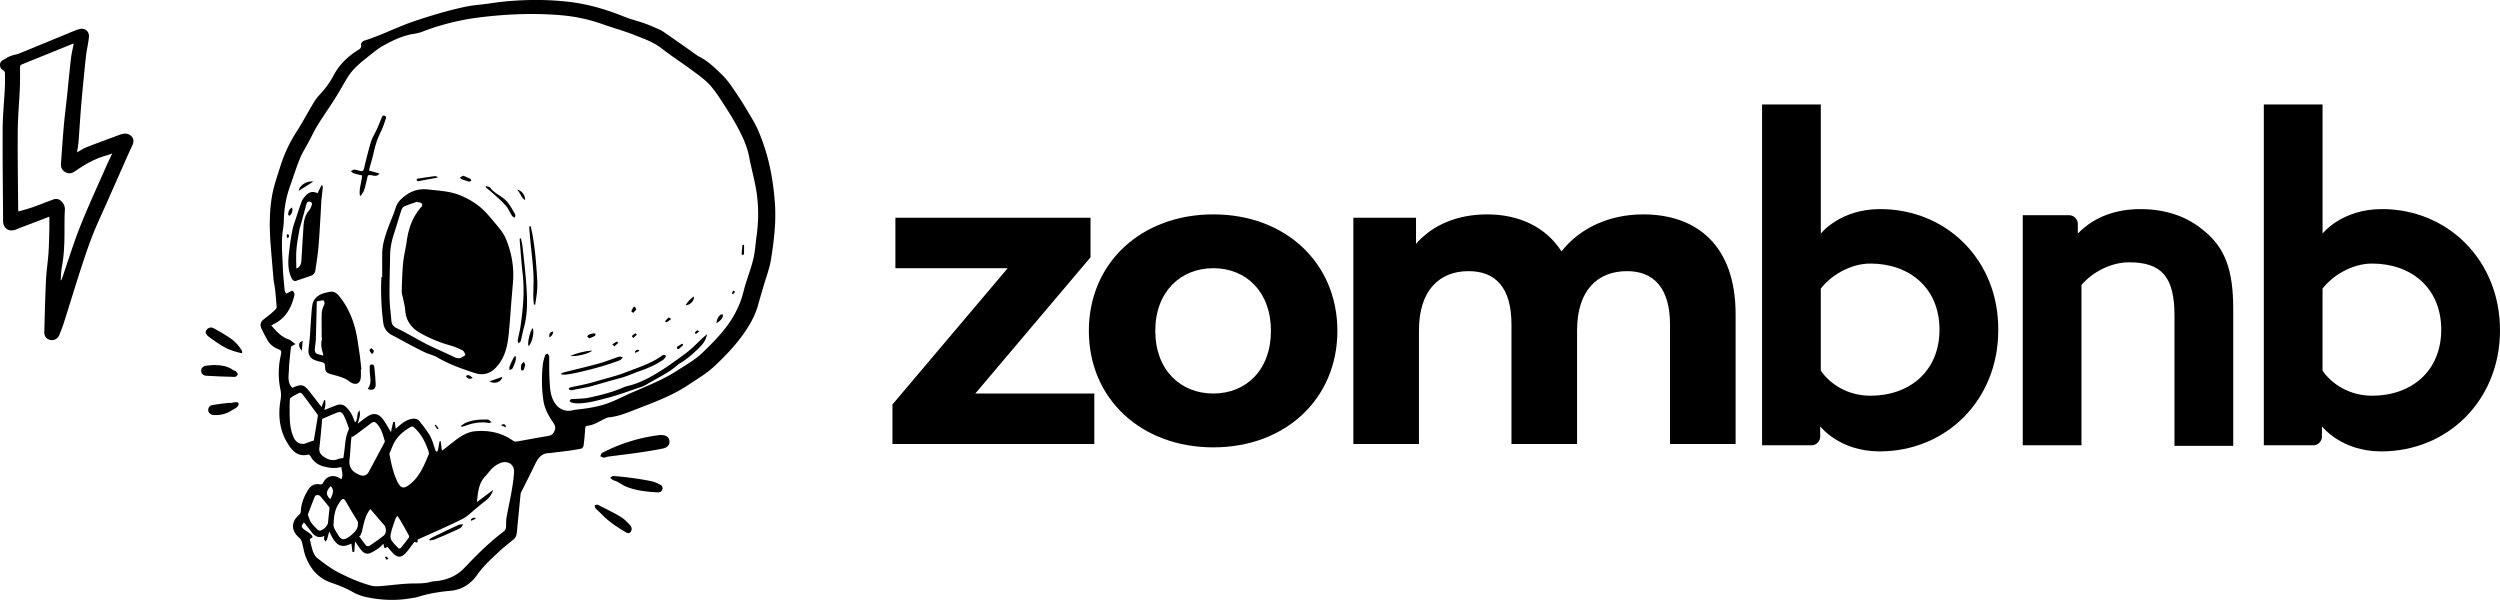 <svg id="Layer_1" data-name="Layer 1" xmlns="http://www.w3.org/2000/svg" viewBox="0 0 5351.63 1284.05"><path d="M763.35,1051.93c4.31-8.9.38-17-.17-25.82-13.12,3.51-25.21,2.19-37.51-1.08-12.92-3.45-22.46-10.28-28.64-22.13-.87-1.66-3.86-3.74-5.26-3.37-17.81,4.74-29.89-3.89-39.27-17.23-21.35-30.39-25.79-64.22-19.5-100.18a54.39,54.39,0,0,0,0-20,172.72,172.72,0,0,1-.4-71.27c.29-1.4.65-2.79.9-4.2,1.62-9.4,1.69-9.85-7-13.44a44.13,44.13,0,0,1-22.1-19.54c-4.43-7.82-8.48-15.88-12.35-24-3.37-7.06-2.37-13.64,3.83-18.82,5.33-4.45,11-8.52,16.31-13a131,131,0,0,0,10.77-9.9,7.12,7.12,0,0,0,1.59-4.89c-.81-11.15-1.75-22.3-2.89-33.43-.59-5.84-1.63-11.64-2.51-17.46-.34-2.22-1-4.4-1.16-6.63-2.13-25-4.32-50-6.25-75.08-2.7-35-3.07-70.06,2.94-104.59,3.72-21.41,11.19-42.24,17.74-63.09a302.73,302.73,0,0,1,34-73.21c13.55-21.14,25.39-43.36,38.31-64.92a89.41,89.41,0,0,1,11.95-15.53,187.3,187.3,0,0,0,30-41.69c11.88-22.32,29.53-39.53,50.83-53.07,4.49-2.86,9.54-5,7.6-12.6-.54-2.13,3.65-7.29,6.56-8.19,37-11.49,71.31-29.64,108.1-42,35.81-12,71.73-22.81,108.56-30.65,15-3.17,30.37-4.21,45.57-6.23,12.18-1.62,24.31-3.63,36.53-4.83,47.41-4.67,94.88-4.93,142.18.81,40.24,4.88,78.8,16.44,116.39,31.62,14.18,5.72,29.22,9.28,43.66,14.39,10,3.54,19.74,8,29.51,12.16a59.85,59.85,0,0,1,10.26,5.5c19,13.14,37.89,26.45,56.85,39.67,7,4.91,13.73,10.55,21.31,14.44,18.56,9.54,33.1,24.28,47.68,38.29,12.92,12.41,22.71,28.27,32.9,43.27s19.43,30.78,28.74,46.42a253.78,253.78,0,0,1,14.45,26.95c22.31,50.51,33.1,103.88,36.86,158.6,2.81,40.8-2.13,81.39-8.74,121.57-3,18-9.8,35.37-14.91,53-4.27,14.74-8.73,29.42-12.84,44.19-4.77,17.11-12.66,32.57-22.14,47.59-19.18,30.43-43.77,56.33-69.5,80.75-17,16.14-37.86,28.41-57.58,41.54-37.47,24.94-79.84,39.47-121.36,55.75-15.86,6.22-31.79,11.95-48.95,13.51-2.92.27-5.79,1.87-8.53,3.16-12.13,5.72-23.4,13.53-37.26,14.9-3.28.33-4,2-4.26,5.27-.83,12.6-2,25.2-3.6,37.72-.29,2.23-3.12,5.42-5.26,5.88-9.69,2.07-19.54,3.48-29.37,4.81-11.74,1.6-23.53,2.89-35.29,4.32a15.81,15.81,0,0,1-2.41.42c-18.81-.51-26.17,12.67-33,27-8.84,18.44-18.18,36.64-27.28,54.95-.8,1.61-1.9,3.26-2.07,5q-4.21,41.48-8.13,83c-.56,6-2.46,11.07-7.22,15-10.25,8.44-20.92,16.46-30.55,25.57-16.59,15.69-33.61,30.86-47,49.87-13.75,19.53-32.61,32.23-57.63,34.4-23.67,2.06-47.08,5.92-69.85,13.15-5.21,1.66-10.84,2-16.28,3-31.27,5.42-62.45,3.8-93.31-2.6a100.9,100.9,0,0,1-29.21-10.88c-14.87-8.51-30.57-14.61-46.61-20.15-27.64-9.55-44.49-29.81-54.55-56.14-3.76-9.85-5-20.62-8-30.82a19.11,19.11,0,0,0-5.43-9c-18.16-15.38-18.05-34.75.34-50.06,1.7-1.41,2.78-4.43,2.88-6.76.74-16.89,6.94-31.79,15.69-45.92,5.8-9.37,13.82-13.65,24.82-11.74,3.32.58,5.5.24,7.32-3.4,7.49-15,22.35-18.48,36.57-9A25.93,25.93,0,0,0,763.35,1051.93ZM879.44,944.24c3.42-2.94,6.41-5.59,9.48-8.14,8-6.63,16.5-12.08,27.15-13.33,6.81-.79,11.91,1.6,15.81,7.19,2.56,3.68,5.71,6.94,8.26,10.62,5,7.19,10.63,14.13,14.39,21.95,4.21,8.76,6.6,18.41,9.92,27.62.48,1.31,1.74,2.35,2.63,3.51,1-1.17,2.46-2.21,2.78-3.53,1-4.17,1.49-8.44,2.25-12.67.38-2.19.89-4.36,1.34-6.54l2.3.09,2.59,20.2c2-1.49,3.78-2.72,5.48-4,12-9.15,23.42-19.23,36.19-27.13,8.48-5.24,18.68-9.51,28.47-10.47,29.74-2.88,57.87,2.89,82.8,20.62a10.65,10.65,0,0,0,7.25,1.33c22.36-3.86,44.64-8.2,67-11.87,5.58-.91,9.45-2.85,12.26-7.76,3.86-6.76,4.63-12.46-.4-19.67-10.33-14.8-19.29-30.74-21.86-48.92a306.33,306.33,0,0,1-1.16-76.54c.75-6.83,2.95-13.55,5.06-20.14.5-1.56,3.34-2.37,5.1-3.52a42.54,42.54,0,0,1,3.3,5.2c.47,1,.14,2.42.16,3.65.2,15.95-.21,31.94.77,47.84,1.07,17.25,1.36,34.8,11.76,50.08,8.56,12.57,23,18.55,37.72,14.77a39.85,39.85,0,0,1,5.38-1.12c23.63-2.54,47.21-5.69,69.64-13.81,13.62-4.94,26.68-11.46,39.88-17.54,37-17,75.59-30.65,109.87-53.12,17.78-11.64,36.9-22.14,52.06-36.66,24.15-23.11,48-47.07,65.58-76a223.51,223.51,0,0,0,17-35.09c4.35-11.2,6.64-23.18,10.16-34.72,5.78-19,12.87-37.6,17.39-56.84,3.77-16,4.53-32.78,6.82-49.18a322.33,322.33,0,0,0,0-91.75c-3.78-25.63-11.13-50.71-15.89-76.22-4.24-22.69-13.79-43.17-24.48-63.14-9.06-16.93-19.22-33.32-29.7-49.42-9.45-14.5-18.8-29.39-30.42-42.06-10.64-11.59-23.9-20.93-36.66-30.37-22.18-16.4-45.43-31.4-67.18-48.33-16.76-13-36.36-19.59-55.38-27.22-22.92-9.19-46.89-15.72-70.21-23.95a355.29,355.29,0,0,0-87.41-19C1175.43,54,1116,56.42,1057,63.9A516.74,516.74,0,0,0,936.44,94.22a73.34,73.34,0,0,1-16,4.29c-24.63,3.39-46.55,14-67.89,25.75-9.77,5.37-18.55,12.67-27.37,19.62-18.32,14.43-36.94,28.69-49.32,49.05-9,14.84-17.31,30.14-26.58,44.83-11.77,18.66-24.62,36.65-36.21,55.42-7.61,12.32-13.8,25.51-20.64,38.31-6.06,11.35-13.16,22.27-18,34.13-7.74,19.12-13.93,38.86-20.83,58.32a227.61,227.61,0,0,0-13.56,70.8,155.89,155.89,0,0,1-1.67,21.4c-4.61,27.52-1.51,55.07-.57,82.58.57,16.52,2.44,33,4,49.46.24,2.43,2.1,4.7,3.21,7,2.27-1.22,4.51-2.51,6.83-3.63s4.94-3.18,6.66-2.58c1.88.66,3.19,3.76,4.11,6,.54,1.36,0,3.26-.34,4.83-6.41,26.07-18.62,48-43.89,60.36-1.7.84-3.3,1.87-5.31,3,11,12.2,20.83,24.16,36.46,29.53,5.25,1.8,9.58,6.28,15.4,10.27-3.44,1.83-5.48,2.67-7.23,3.93-1.13.81-2.51,2.15-2.63,3.37-1.61,16.07-3.72,32.15-4.23,48.27-.4,12.92-3.9,26.83,7.28,38.08.43-.16,1.37-.47,2.26-.87,17.11-7.53,22.56-6.3,34.18,8.32,8.82,11.08,17.37,22.37,26.1,33.65,1.75-4.55,3.73-9.75,5.72-14.94l2.12.46c.16,3.32.66,6.67.38,10-.29,3.53-1.32,7-2.09,10.88,8.81-3.5,17.27-7,25.86-10.22,8-3,14.92-1.74,21.33,4.58,7.83,7.72,12.82,16.86,16.31,27.05.59,1.73,1.39,3.39,2.05,5,7.42-6.64,2.17-17.29,9.44-25.36,3.19,10.57-1.45,18.52-3.51,28.17,7.39-5.58,13.21-10.37,19.43-14.58,13.6-9.2,24.43-8,34.25,4.92,6.53,8.6,11.49,18.39,17.34,27.95.62-3.09,1.33-6.93,2.18-10.74s1.83-7.67,2.75-11.5l3.14.27C878.08,934.28,878.71,938.85,879.44,944.24ZM790.66,1208l-3.74-.07-2.4-18c-27.9,14.7-37.4-5.21-47.12-25.62-2.14,5.82-3.26,11.33-4.87,16.69-.53,1.79-2.31,3.21-3.52,4.79-1-1.81-2.42-3.52-2.86-5.46-.4-1.77.26-3.79.55-6.67-12.91,5.67-21.22.34-28.18-9.2-4.65-6.39-9.75-12.46-15.61-19.89-1.8,3.13-4.7,6-4.58,8.62.11,2.45,3.16,5.16,5.51,7,4.59,3.64,10.23,6.14,14.24,10.27,4.94,5.07,4.18,6.57-2.61,9.62,2.09,8.62,3.54,17.57,6.56,26,2,5.55,5.13,11.73,9.64,15.17,14,10.63,28,21.56,43.47,29.64,22.77,11.92,46.49,22.29,71.42,29.12,6.29,1.72,13.34,1.57,20,1.07,20.59-1.57,41.09-4.47,61.69-5.4,15.91-.71,31.9.76,47.48-4,2.88-.88,6.07-.82,9.12-1.13,23.83-2.4,45.13-11,61.65-28.46,26.21-27.68,53.11-54.5,83.59-77.53a13.59,13.59,0,0,0,5.64-11.6c0-6.53,0-13.17,1.09-19.56,3.3-18.53,7.52-36.89,10.7-55.43,2.38-13.87,4.73-27.88,5.24-41.9.54-15-12.76-23.8-27.06-19.25a54.28,54.28,0,0,0-10.46,5c-10.21,5.88-16.29,15.83-24.09,24.15-14.36,15.31-15.67,34.25-17.8,55.14l34.8-26c-3.4,11.44-10.55,19.31-19.57,25.79-5.27,3.79-10.08,8.23-15.17,12.29-10.35,8.23-19.73,18.42-31.31,24.22-31.43,15.72-63.79,29.56-95.62,44.08l-.64,6.42-6.56-1.43c-6.5,8.44-12.16,17.23-19.25,24.65-9.22,9.65-17.69,8.91-26.78-.95-4-4.32-7.73-8.85-11.55-13.24-6.6,4.23-6.82,4-8.44-6.67-3.49,3.31-6.6,6.79-10.24,9.56a122.71,122.71,0,0,1-12.45,7.81c-11,6.47-18.1,5.19-26-5-4-5.1-7.46-10.57-12.11-17.21Zm75.24-210.4c3.92,20.68,7.84,40,16.34,58.21,7.83,16.76,14.22,18.18,28.65,6.45,20.43-16.61,29.49-40.13,39.32-63.2.88-2.06,0-5.23-.82-7.59-6.14-17-13.55-33.17-26.76-46.25-6.38-6.32-6.81-7.53-14.55-2.82-14.91,9.08-27.4,20.64-34.52,37.05C870.81,985.76,868.2,992.13,865.9,997.59Zm-78.95-36-1.85-.94c-.43,3.21-1,6.4-1.28,9.62-1.12,13.64-1.78,27.33-3.3,40.92-2,17.47,8.35,27.21,23.59,32.53,6.89,2.4,13.7,0,17.17-6.4,11.5-21.17,22.8-42.46,34.11-63.73a5.11,5.11,0,0,0,.6-3.42c-4-13.07-7.08-26.47-17-36.92-3.7-3.9-7.16-4.57-11.22-1.57-10.69,7.88-21.23,16-31.88,23.91C793,957.69,789.93,959.55,787,961.55ZM722.14,923c-1.95,20.38-3.6,41.12-6.09,61.76-1,8.18,1.7,13.63,8,18.3,9.76,7.26,19.91,11,32,6,3.23-1.34,7-1.4,11.39-2.22.89-6.67,2-13.89,2.77-21.14,1.45-13.21,2.45-26.48,8.38-38.74a6.72,6.72,0,0,0,.36-4.7c-3.13-8.4-5.87-17-10-25-5.16-9.94-7.93-10.52-18.18-6.34C741.2,914.87,731.72,919,722.14,923Zm-18.08,46.42c-.12.26.14-.09.21-.47,2.85-17.29,5.72-34.58,8.48-51.88a5,5,0,0,0-.76-3.34c-10.71-14.68-21.43-29.35-32.41-43.82-1.21-1.59-4.7-3.26-6.05-2.62-6.73,3.22-13.67,6.52-19.31,11.24-2.2,1.85-1.28,7.5-1.66,11.43-.19,2-.17,4.08-.17,6.13,0,23.08-1,46.2,9.25,68,5,10.59,16.55,15.53,27.11,10.7C693.5,972.63,698.63,971.32,704.06,969.45Zm42.59,176.46c-1.91,9.34,4.22,16.79,8.85,24.57,7.25,12.21,12.61,13.12,24.22,4.93.84-.59,1.73-1.11,2.5-1.77,8.22-7,16.67-13.86,16.47-26.12,0-1.72,0-3.7-.76-5.08-4-7-8.43-13.8-12.58-20.75-4.8-8-9.3-16.25-14.28-24.17-2.35-3.74-5.77-3.82-8.5-.2a87.17,87.17,0,0,0-7.75,11.67C748.9,1120.26,747.09,1132.55,746.65,1145.91Zm56.87,27.36-2.61.68c5,6.86,9.86,13.9,15.29,20.42,1.08,1.29,5.23,1.69,6.74.68,10.46-7,20.9-14.17,30.74-22,6.66-5.32,6-17.33.23-23.6-8.49-9.32-16.51-19.08-24.73-28.64-1.24-1.44-2.53-2.83-4.11-4.6-11.18,14.23-14,30.55-17.54,46.63C806.73,1166.41,804.88,1169.79,803.52,1173.27Zm-112.3-45.06c2.74,6.67,4.09,12.18,7.07,16.6,3.61,5.37,8.5,9.9,13.05,14.59a9.12,9.12,0,0,0,5.08,2.88c6.75.56,17.8-10.59,18.25-17.32.62-9.33,1.89-18.62,2.77-27.93.16-1.72.49-4-.4-5.15-6.16-7.86-12.48-15.61-19-23.14-3.16-3.62-10-3.43-11.63.57C700.88,1102.43,696,1115.8,691.22,1128.21Zm191.55,2.29c-1.81,3.18-3.28,5.12-4.09,7.3-2.26,6.14-4.44,12.32-6.32,18.58-6.74,22.48-6.38,23.75,10.22,40.81a3.58,3.58,0,0,1,.43.44c2.62,3.49,5.48,4.15,8.42.46,5.57-7,11.16-14,16.44-21.25.71-1,.12-3.46-.62-4.83q-7.9-14.57-16.19-28.9C888.74,1139.1,886,1135.35,882.77,1130.5Zm-143.53-35.68c7.38-11.63,7.73-22.17.93-27.55C730,1077.75,729.67,1085.85,739.24,1094.82Z" transform="translate(-32.37 -26.42)"/><path d="M197.32,352.55c7.34-4.06,13.25-8.21,19.79-10.78C238,333.54,259.2,325.89,280.27,318c3.64-1.36,7.26-2.78,11-4,8.1-2.61,15.93-2.36,22.3,3.95,5.94,5.88,5.29,12.82,2,19.88-3.71,8-7.41,15.94-11,24Q282.32,412,260.17,462.26c-9.92,22.46-20.56,44.63-29.48,67.47C221.24,553.9,213,578.57,205,603.27,192.79,641,181.3,679,169.3,716.78c-2.78,8.76-6.3,17.29-9.57,25.9s-10.92,13.07-19.32,11.52-13.46-7.75-13.2-17.3c1-37.21,1.9-74.44,3.64-111.62.88-18.76,3.93-37.4,5.24-56.15,1.18-16.71,1.44-33.48,1.88-50.23.25-9.17.05-18.36.05-28.74-4.72,1.83-8.94,3.5-13.19,5.13-9.89,3.79-19.8,7.54-29.69,11.34-9.35,3.59-18.79,7-28,10.88-15,6.41-28-1.85-28.14-18.14-.38-66.08-1.3-132.15-.9-198.22.18-28.79,3.2-57.56,4.63-86.34.54-10.82.43-21.69.2-32.53,0-1.78-1.83-4.29-3.49-5.14-5-2.6-7.07-6.75-7.07-12s3-8.59,7.72-10.8c3.09-1.44,5.79-3.66,8.82-5.23a57.08,57.08,0,0,1,8.91-3.77c5.37-1.7,11.06-2.55,16.25-4.66,32.6-13.26,65.09-26.8,97.65-40.17,9.83-4,19.58-8.4,29.69-11.6,12-3.8,22.57,4.33,21.34,16.72-1.39,14-4.9,27.78-6.42,41.78q-5.46,50.31-9.83,100.75c-2.39,27.47-3.94,55-6.08,82.53C199.89,337.59,198.51,344.39,197.32,352.55Zm75.35,2.24c-4.36,1.59-7.67,3.1-11.14,4-24.7,6.55-46.53,19-67.25,33.38-6.83,4.75-13.25,7.14-21,3.3-7.95-3.92-11-10.55-10.37-19.14,2-27.07,3.75-54.17,6.12-81.21,1.81-20.56,4.52-41,6.68-61.57,2.85-27,5.28-54.11,8.43-81.11,1.27-10.85,3.95-21.54,6-32.49a6.59,6.59,0,0,0-1.9.16q-54.31,22-108.65,44c-3.54,1.42-4.36,3.51-4.35,7,0,14.31.27,28.65-.35,42.94-1.32,30.83-4.22,61.64-4.49,92.47-.49,55.63.48,111.26.86,166.9,0,1.73.31,3.47.52,5.78,10.53-3.14,20.6-5.72,30.38-9.16,15-5.28,29.77-11.26,44.73-16.72a14.74,14.74,0,0,1,15.1,2.42c5.85,4.93,9.58,11.13,9.26,19.17-.27,6.94-.68,13.89-.72,20.84-.21,33.73.78,67.48-5.54,100.91-1.89,9.95-1.9,20.26-2.76,30.4,2.2-2.1,2.87-4.42,3.66-6.71,12.6-36.52,23.92-73.54,38.17-109.41,16.89-42.54,36.25-84.09,54.64-126C263,375.05,267.72,365.41,272.67,354.79Z" transform="translate(-32.37 -26.42)"/><path d="M1446,957.66c11.69-.28,18,4,19.3,11.74s-3.33,15-13.14,17c-17.41,3.54-35,6.37-52.58,8.91-21.65,3.14-43.39,5.63-65.08,8.52-3.22.43-6.35,2.21-9.5,2.15-2.58,0-5.13-1.89-7.69-2.94,1.3-2.43,2-6.06,4-7.1a360.5,360.5,0,0,1,119.17-37.72C1443,957.88,1445.41,957.72,1446,957.66Z" transform="translate(-32.37 -26.42)"/><path d="M1431,1079.86c-20.84-1.63-41.52-4.21-60.8-12.92-5.7-2.58-10.85-6.36-16.41-9.29-3-1.58-6.45-2.26-9.43-3.85-2.18-1.15-3.9-3.14-5.83-4.76,2.28-1.3,4.67-3.86,6.84-3.69,13.77,1.09,27.54,2.47,41.22,4.37s27.5,4.1,41,7c6.43,1.4,12.65,4.38,18.53,7.49a8,8,0,0,1,3.9,10.53c-1.74,4.42-5.42,5.83-9.9,5.61C1437.06,1080.23,1434,1080,1431,1079.86Z" transform="translate(-32.37 -26.42)"/><path d="M472.62,738.8c.19-8.36,9.08-13.76,16.29-10.08a384.87,384.87,0,0,1,33.7,19.81A85.58,85.58,0,0,1,550,776.83c.86,1.44.52,3.6.73,5.42a34.64,34.64,0,0,1-4.91-.57c-4.68-1.23-9.35-2.51-14-4-17.6-5.62-32.57-15.94-47.3-26.66-2.81-2-5.81-3.92-8.22-6.38C474.49,742.76,473.4,740.07,472.62,738.8Z" transform="translate(-32.37 -26.42)"/><path d="M1384.59,1157.72c.09,7.82-5.65,12.14-11.23,8.89-19.11-11.1-37.56-23.18-52.95-39.36-4.19-4.4-9.09-8.15-13.16-12.64-1.42-1.57-1.35-4.49-2-6.8,2.38-.3,5.29-1.63,7.07-.74,16.55,8.34,33.27,16.46,49.17,25.94,7.67,4.57,13.88,11.73,20.33,18.15C1383.69,1153,1384,1156.3,1384.59,1157.72Z" transform="translate(-32.37 -26.42)"/><path d="M490.69,807.73c15.73.44,29.13,2.3,40.75,10.86,1.75,1.29,4.53,1.36,6,2.82,1.85,1.8,4.37,4.92,3.85,6.65-.67,2.23-4.09,5.22-6.26,5.18q-30.52-.68-61-2.44c-7.05-.42-11.14-5.13-11.07-10.88s4.15-9.86,11.28-10.78C480.31,808.37,486.44,808.08,490.69,807.73Z" transform="translate(-32.37 -26.42)"/><path d="M524.32,889.32c3.79-.63,7.58-1.31,11.39-1.86,3.49-.5,7.42-.06,7.57,4,.09,2.41-2.46,5.44-4.61,7.27-2.88,2.45-6.59,3.9-9.82,6a62.23,62.23,0,0,1-39.68,10c-6.34-.53-11-5.23-11.08-10.41,0-6.08,3.85-9.9,9.09-10.83,12.24-2.17,24.65-3.4,37-5Z" transform="translate(-32.37 -26.42)"/><path d="M850.54,619.58c0-16.55-.09-33.1,0-49.65.15-21.49,7.15-41.37,14.63-61.12,4.93-13,10.5-25.77,14.73-39,3.45-10.75,10.92-17.5,19.26-24,14.64-11.45,31.29-15.93,49.53-13.79,22.47,2.63,45.25,3.32,66.82,11.8,24.27,9.54,45.32,23.34,62.22,43.25,9,10.59,18.21,21,26.63,32a87.2,87.2,0,0,1,11.53,20c11.85,29.19,17.16,59.57,14.66,91.13-.88,11-1.94,22-2.83,33-2.12,26.07-3.8,52.18-6.37,78.2-2.66,27-8.52,52.9-28.72,73.22-12.49,12.58-27.73,15.54-43.56,10.42-27.79-9-55.38-18.74-80.82-33.71-7.81-4.6-17.22-6.43-25.53-10.31-11.66-5.43-23-11.49-34.43-17.48C896,757.06,884,750.17,871.61,743.83c-11.37-5.85-17.47-15.07-19-27.53a562.28,562.28,0,0,1-3.83-96.72Zm75.72-160-.6-1.5c-9.33,3.32-18.82,6.28-27.9,10.19-2.68,1.15-5.09,4.72-6.06,7.69-5.62,17.09-10.58,34.39-16.15,51.5-4.79,14.69-7.84,29.61-8.07,45.1-.44,29.65-1.54,59.31-1.23,88.95.18,17.33,2.55,34.63,4,51.94.63,7.74,4.94,12.56,11.85,15.77,7.41,3.44,14.63,7.31,21.82,11.19,14.92,8,29.54,16.68,44.71,24.22,17.35,8.62,35.27,16.09,52.73,24.51,6.65,3.21,12.86,6.43,20,2,2.6-1.62,7.44-4.21,7.17-5.07-1.12-3.55-3.07-8-6-9.57A131.21,131.21,0,0,0,997,766.15a293.15,293.15,0,0,1-64-26.21c-18.93-10.44-31.66-26-33.16-49.09-.57-8.9-3.13-17.68-4.84-26.5-.89-4.61-2.81-9.23-2.68-13.8.6-20.42,1.06-40.9,3-61.23,1.46-15.42,5.51-30.58,7.63-46,3.82-27.74,12.6-53.19,31.72-74.36,2.94-3.25,1.4-7.87-2.89-9A26.72,26.72,0,0,0,926.26,459.6Z" transform="translate(-32.37 -26.42)"/><path d="M804.82,817.43c0,5.72.49,11.5-.09,17.16-1.31,12.64-9.71,16.83-20.78,10.75a13.58,13.58,0,0,1-2.11-1.27c-12.46-10.3-28.17-12.67-42.91-17.32-7.46-2.35-10.06-4.91-10.51-12.9-.6-10.7-.62-10.63-11.11-13.17a86.27,86.27,0,0,1-11.13-3.44c-8.69-3.39-13.91-10.58-13.5-19.92.4-9,2.06-17.87,2.74-26.83,1.36-18,2.36-35.92,3.67-53.88.43-5.9,1.12-11.8,2-17.65,1.51-9.47,7.51-16.43,15.18-21,6-3.52,13.34-4.88,20.24-6.58,8.9-2.21,15.73,1.25,21.48,8.31,16.48,20.18,27.42,43.3,34.15,68.08,4.74,17.46,6.8,35.68,9.6,53.64,1.85,11.9,2.89,23.92,4.29,35.89Zm-80.7-29.87c.11-1.8.32-2.42.16-2.93-3.31-10.42-5.79-20.88-2.83-31.88.4-1.47-.43-3.23-.44-4.85-.06-17.3-.43-34.61.12-51.89.18-5.31,2.41-10.78,4.65-15.75,2.08-4.63,1.61-8.1-1.46-11.22l-13.54,2.58a16.58,16.58,0,0,0-.29,2.11c-.67,26.54-1.19,53.09-2.07,79.62-.25,7.32-1.92,14.6-2.17,21.92-.1,2.63,1.33,6.67,3.31,7.73C713.86,785.28,719,786.06,724.12,787.56Z" transform="translate(-32.37 -26.42)"/><path d="M712,440.17l8.52-16.93,2.19.57c.24,1.41.8,2.85.66,4.22-1,9.66-2.31,19.29-3.07,29-.88,11.18-1.18,22.4-1.89,33.59-1.41,22.23-2.52,44.49-4.55,66.66-1.49,16.24-4.15,32.38-6.51,48.53a13.12,13.12,0,0,1-9,10.77c-8.84,3.18-17.77,6.09-26.67,9.11a14.67,14.67,0,0,0-2.88.91c-4.92,3-9.6.84-12.09-4.27-10.61-21.76-6.9-44.36-4.23-66.84,1.52-12.78,3.59-25.53,6.16-38.14,1.59-7.75,4.5-15.24,7-22.8,4.14-12.55,8.06-25.2,12.81-37.52,1.7-4.42,5.22-8.29,8.47-11.91C693.81,437.41,702.11,435,712,440.17ZM666.65,601c6.4-1.58,10.37-7.7,10.88-16.29q2.21-37,4.53-74c.77-12.24,3.4-23.79,11.67-33.53a31.86,31.86,0,0,0,5.18-9.67c1.12-3.06,2.92-6.93-1.85-8.87-4.58-1.87-7.49,0-8.75,4.6q-5.14,18.8-10.22,37.63c-1.76,6.49-4,12.9-5.14,19.5-2.4,13.67-5,27.38-6.08,41.19C665.85,574.59,666.65,587.8,666.65,601Z" transform="translate(-32.37 -26.42)"/><path d="M1546,741.93c-2.65,12.59-8.76,20.91-16.38,28.38-13.16,12.94-26.75,25.33-43,34.46a13,13,0,0,0-2.52,1.74c-20,18.68-45.41,29-68.21,43.31-5.79,3.63-12.71,5.59-19.29,7.79-20.75,6.95-41.31,14.68-62.45,20.16-22.64,5.86-45.32,12.75-69.17,12.07a36.41,36.41,0,0,1-10.6-2.38c-1.16-.4-2.74-2.89-2.4-3.66a7.07,7.07,0,0,1,4-3.09c1.45-.52,3.24,0,4.86-.15,10.17-.78,20.54-.58,30.45-2.62,25.82-5.31,51.44-11.59,75.71-22.3a71.52,71.52,0,0,1,11.71-3.62c17-4.2,32.56-11.35,48-19.89,26.4-14.65,50.64-32.36,74.68-50.29,13.35-10,24.8-22.47,37.14-33.78C1540.48,746.25,1542.66,744.66,1546,741.93Z" transform="translate(-32.37 -26.42)"/><path d="M802.76,444.94c-2.29-14.74,4-28.71,4.73-42.95-6.53-1.63-12.7-2.88-18.64-4.83-2.1-.69-3.65-3.09-5.44-4.7,2.57-1,5.22-3,7.72-2.87,4.42.28,8.73,2,13.12,2.92,4.13.9,6.15-.58,7.23-5,4.68-19.24,9.21-38.57,15-57.49,2.9-9.46,8.58-18,12.7-27.15,3.45-7.61,6.46-15.41,9.65-23.13,1.24-3,2.11-7,6.48-5.73s3.59,5.09,2.46,8.24c-3,8.44-5.71,17.11-9.7,25.1A187,187,0,0,0,832.6,351.8c-2.53,11.76-6.21,23.27-9.32,34.91a44.42,44.42,0,0,0-.75,5.07l22.15,5.92c-4.21,6.15-9.19,5.41-13.47,4.56-13.92-2.8-10.9-.51-13.86,10.27-1.94,7.09-3.19,14.41-5.66,21.3-1.54,4.31-4.77,8-7.24,12Z" transform="translate(-32.37 -26.42)"/><path d="M1257.05,861.71c-2.11-.16-3.21,0-4.13-.36a23.37,23.37,0,0,1-3.42-2c.9-1.18,1.63-3.15,2.75-3.4,11.3-2.58,22.72-4.68,34-7.31,8.71-2,17.34-4.49,25.92-7,19.6-5.75,39.64-10.43,58.61-17.82,26-10.12,53.07-18.23,76.4-34.46,3.23-2.24,7.27-5.54,10.59-1.1.68.9-3.11,6.48-5.88,8.39-15.76,10.87-33.23,18.3-51.28,24.52-10,3.47-19.72,8-29.8,11.33-10.64,3.52-21.59,6.13-32.38,9.19-13,3.68-25.89,7.47-38.85,11.12-3.72,1-7.51,1.92-11.3,2.67-8.36,1.68-16.74,3.21-25.11,4.83C1260.79,860.81,1258.42,861.4,1257.05,861.71Z" transform="translate(-32.37 -26.42)"/><path d="M1147.62,536.57c1.19,6.44,2.79,12.85,3.51,19.35,2.53,22.94,5.2,45.88,7,68.88,2.74,34.88,5.24,69.81-4.59,104.21-2.58,9-4,18.31-6.47,27.35-.55,2-3.15,3.51-4.8,5.25-.56-2.24-1.91-4.61-1.55-6.69,1.75-10.06,4.47-20,5.91-30.08,5.29-37.08,9-74.21,4.62-111.78-2.82-24.31-4.36-48.78-6.45-73.18a14.35,14.35,0,0,1,.33-2.81Z" transform="translate(-32.37 -26.42)"/><path d="M1168.2,510.33c1.6,7.24,3.57,14.42,4.72,21.73,2.06,13.1,4,26.23,5.32,39.42,1.68,16.84,2.89,33.74,3.91,50.64a184.57,184.57,0,0,1,.06,25.76c-.8,10.25-2.7,20.42-4.12,30.62l-2.88-.08c-.42-5.63-1.2-11.26-1.21-16.88,0-17.18,1.16-34.42.15-51.53-1.35-23-4.35-45.85-6.56-68.78-.86-8.93-1.56-17.88-2.22-26.83a16.31,16.31,0,0,1,.66-4Z" transform="translate(-32.37 -26.42)"/><path d="M1233.82,825.88a53.22,53.22,0,0,1,6.48-2.57c25.12-6.36,50.37-12.21,75.34-19.12,13.92-3.85,27.29-9.62,41.07-14,2.75-.88,6.22.48,9.35.81-2.28,2.26-4.15,5.58-6.89,6.62-29.39,11.23-59.73,19.26-90.35,26.29-7.74,1.78-15.62,3.1-23.49,4.24-3.59.52-7.32.09-11,.09C1234.16,827.43,1234,826.66,1233.82,825.88Z" transform="translate(-32.37 -26.42)"/><path d="M819.55,858.73c10.58-13.09,3.48-28,4.33-42.18.23-3.78-2.07-9.29,4-9.89,5.76-.57,5.74,5.2,6.14,8.9,1.23,11.35,2.11,22.76,2.61,34.16C837,859.43,828.64,863.89,819.55,858.73Z" transform="translate(-32.37 -26.42)"/><path d="M1072.58,424.91c3,.89,7.29.82,8.72,2.82,8.25,11.54,21.43,16.77,31.73,25.64s15.41,20.92,22.21,31.95c1,1.61-.49,4.76-.82,7.19-2-1.29-4.75-2.12-5.93-3.95-4.54-7-7.65-15.17-13-21.41-7.77-9-16.9-16.94-25.72-25-5.65-5.19-11.78-9.86-17.7-14.76C1072.24,426.53,1072.41,425.72,1072.58,424.91Z" transform="translate(-32.37 -26.42)"/><path d="M1019.2,938.08c3.5-2.31,6.74-5.23,10.54-6.81,14.85-6.17,30.57-7.11,46.43-6.77a4.21,4.21,0,0,1,2.38.41c2.15,1.79,4.15,3.77,6.2,5.68-2.39.4-4.88,1.46-7.15,1.1-16.68-2.72-32.58.21-48.2,5.89-2.94,1.07-6,1.81-9,2.71C1020,939.55,1019.6,938.81,1019.2,938.08Z" transform="translate(-32.37 -26.42)"/><path d="M1163.63,767.18c-2.8-6.32,3.7-33.23,9-38.59C1177,736.36,1171.05,762.52,1163.63,767.18Z" transform="translate(-32.37 -26.42)"/><path d="M968.63,406.73c-10.38,1.89-20.77,3.76-31.15,5.69-3.41.63-6.78,1.65-10.22,1.95-1.08.09-2.32-1.62-3.48-2.5.78-1,1.45-2.84,2.38-3,12.25-2,24.52-3.8,36.83-5.37,1.88-.24,3.94,1,5.92,1.53C968.82,405.61,968.72,406.17,968.63,406.73Z" transform="translate(-32.37 -26.42)"/><path d="M1253.35,788.06c14.82-5.81,30-10.14,46.61-11.28C1296,783.09,1262.83,791,1253.35,788.06Z" transform="translate(-32.37 -26.42)"/><path d="M672,434.8c.48-11.24,17.82-22.35,30.89-19.53Z" transform="translate(-32.37 -26.42)"/><path d="M1136.86,789.65c-.25,3.1,0,6.36-.87,9.26a95,95,0,0,1-6.38,15.81c-1,1.95-4.09,2.83-6.23,4.2-.17-2.39-1.12-5.06-.39-7.13a155.78,155.78,0,0,1,7.07-16.13,60.74,60.74,0,0,1,4.44-6.82Z" transform="translate(-32.37 -26.42)"/><path d="M1107.65,833.11c-1.42,11.18-17.59,16.57-27.41,9.54Z" transform="translate(-32.37 -26.42)"/><path d="M1024.19,402.53c5,2.2,10.19,4.29,15.15,6.81,1,.52,2,3.46,1.65,3.84-1.14,1.12-3.22,2.36-4.52,2a164.45,164.45,0,0,1-16.72-5.54c-1.15-.45-1.75-2.3-2.61-3.5Z" transform="translate(-32.37 -26.42)"/><path d="M1517.86,660.85c1.21,9.51-8.2,19.11-17.94,18.87C1504.9,671.87,1510.6,665.65,1517.86,660.85Z" transform="translate(-32.37 -26.42)"/><path d="M1565.81,718.47c1-7.34,3.08-13.94,9.11-18.36,1.07-.79,3-.47,4.47-.66.13,1.54.79,3.26.32,4.58C1577.28,710.76,1571.91,714.87,1565.81,718.47Z" transform="translate(-32.37 -26.42)"/><path d="M1156.68,806.92c-1.08,4.21-1.59,7.66-3,10.73-.53,1.2-3,1.53-4.57,2.26-.6-1.4-1.71-2.81-1.7-4.21,0-3,0-6.3,1.15-9,.93-2.28,3.41-3.92,5.2-5.85C1154.81,803,1155.82,805.09,1156.68,806.92Z" transform="translate(-32.37 -26.42)"/><path d="M1139.12,432.48c9.28.46,18.67,12.87,17.21,22.26C1147.44,449.57,1146.58,439,1139.12,432.48Z" transform="translate(-32.37 -26.42)"/><path d="M1294.11,750.73c-1.76-1.38-3.74-2.28-4.44-3.77-.34-.73,1.42-3.22,2.72-3.79a50.34,50.34,0,0,1,10.39-3.19c1.5-.29,3.25.76,4.89,1.21-.72,1.5-1,3.7-2.23,4.39C1302,747.56,1298.22,748.92,1294.11,750.73Z" transform="translate(-32.37 -26.42)"/><path d="M1625.22,550.61c0,6.49.12,13-.14,19.47,0,.84-1.89,2-3.07,2.26-.54.13-2.21-1.55-2.15-2.32.46-6.52,1.2-13,1.86-19.52Z" transform="translate(-32.37 -26.42)"/><path d="M657.53,470.51c2.13,6.95-.13,11.76-3.44,16.22-.59.81-2.53,1.61-3.06,1.25a4.41,4.41,0,0,1-1.84-3.33C649.79,479.15,651.38,474.07,657.53,470.51Z" transform="translate(-32.37 -26.42)"/><path d="M678.56,777c-5.33-4.95-7.33-12.37-4.75-16.81,1-1.64,3.55-2.33,6.46-4.1C679.61,764.16,679.12,770.14,678.56,777Z" transform="translate(-32.37 -26.42)"/><path d="M1484.08,773.82c-.64-.39-2-.79-2.47-1.67s-.37-2.85.24-3.28a120.19,120.19,0,0,1,11-6.79,13.23,13.23,0,0,1,2.09,2.93c-3.13,3-6.44,5.78-9.73,8.6C1485.06,773.73,1484.81,773.7,1484.08,773.82Z" transform="translate(-32.37 -26.42)"/><path d="M1391.37,683.28c1.05,1.85,3.44,4.44,2.9,5.43-1.55,2.84-4.29,5-6.56,7.5-1.39-1.29-4.17-3.12-3.92-3.78,1.26-3.28,3.32-6.26,5.1-9.34Z" transform="translate(-32.37 -26.42)"/><path d="M828,783.7c-1.68-2.49-3.85-4.81-4.76-7.55-.32-1,2.45-2.95,3.8-4.48,2,1.92,4.59,3.54,5.57,5.87.59,1.38-1.43,3.87-2.29,5.86Z" transform="translate(-32.37 -26.42)"/><path d="M1469.35,709.22c-4.31,3.18-7.07,5.43-10.1,7.22-.47.28-2.17-1.51-3.3-2.34a106.81,106.81,0,0,1,7.44-8C1463.77,705.73,1466,707.4,1469.35,709.22Z" transform="translate(-32.37 -26.42)"/><path d="M1044.16,835.09c-5.29,4-10.11,2.72-14.67-3.63C1033.88,828.07,1036.92,828.77,1044.16,835.09Z" transform="translate(-32.37 -26.42)"/><path d="M1347.63,767.93l-4.39-4.25a105.46,105.46,0,0,1,9.27-5.94c.58-.3,2.29,1.54,3.47,2.4Z" transform="translate(-32.37 -26.42)"/><path d="M1208.37,748.8c-1-8,.83-11,8.21-13.15C1216.28,741.59,1214.07,745.75,1208.37,748.8Z" transform="translate(-32.37 -26.42)"/><path d="M1387.67,750.13c-1.33-2.35-2.8-4.46-2.59-4.64a54.44,54.44,0,0,1,7.83-5.65c.26-.15,1.82,1.88,2.77,2.89Z" transform="translate(-32.37 -26.42)"/><path d="M1529.06,736.09c-2.87,2.22-4.92,3.9-7.14,5.31a10.63,10.63,0,0,1-2.29-2.7,39.63,39.63,0,0,1,5.61-5.53C1525.47,733,1527.08,734.56,1529.06,736.09Z" transform="translate(-32.37 -26.42)"/><path d="M1400.65,775.88c-.35,1.17-.35,2.06-.72,2.24-2.51,1.29-5.1,2.42-7.66,3.61-.2-.9-.87-2.1-.52-2.64C1393.71,776.07,1396.19,773.93,1400.65,775.88Z" transform="translate(-32.37 -26.42)"/><path d="M1115.48,941.27l-10.83-4.63C1111.33,932.69,1114.43,934,1115.48,941.27Z" transform="translate(-32.37 -26.42)"/><path d="M1605.85,651l-4.41,5.52c-.82-.93-2.49-2.19-2.28-2.73a30.39,30.39,0,0,1,3.24-5.38Z" transform="translate(-32.37 -26.42)"/><path d="M968.66,945.39,962.94,937l2.09-1.51,6.25,8Z" transform="translate(-32.37 -26.42)"/><path d="M648.35,537.12c-1.36-3.27-2.52-4.81-2.44-6.27.07-1.23,1.59-2.39,2.46-3.58,1,1.26,2.73,2.45,2.87,3.8S650,534,648.35,537.12Z" transform="translate(-32.37 -26.42)"/><path d="M951.2,1180.86c2.66-1.61,5.2-3.45,8-4.79,18-8.71,36-17.44,54.16-25.8,3.13-1.45,7.06-1.17,10.62-1.69-2.28,3-3.91,7.37-6.93,8.79-17.73,8.31-35.73,16.06-53.77,23.7-3.39,1.43-7.34,1.54-11,2.26C951.89,1182.51,951.55,1181.68,951.2,1180.86Z" transform="translate(-32.37 -26.42)"/><path d="M1050.43,1135.17c-.23,1.16-.19,1.8-.4,1.91-2.94,1.41-5.91,2.75-8.87,4.1-.34-.86-1.22-2.19-.94-2.53C1042.79,1135.61,1045.83,1133.56,1050.43,1135.17Z" transform="translate(-32.37 -26.42)"/><path d="M863.9,1221.69l-3.54,3.09a36.73,36.73,0,0,1-3.64-4.87c-.21-.38,1.21-1.65,1.88-2.51Z" transform="translate(-32.37 -26.42)"/><path d="M5131.21,474c-86.45,0-127.06,52.4-127.06,52.4V250.05H4878.41V979.62h106.1c10.47,0,18.33-9.17,18.33-18.34V939s40.61,53.7,127.06,53.7c142.77,0,254.1-110,254.1-259.34S5272.67,474,5131.21,474Zm-21,399.5c-48.46,0-86.45-24.89-106.1-53.71V644.31c19.65-26.2,61.57-53.7,106.1-53.7,83.83,0,148,52.39,148,141.46S5194.08,873.53,5110.25,873.53Z" transform="translate(-32.37 -26.42)"/><path d="M4812.92,687.53v293.4H4687.18v-279c0-81.21-26.2-114-96.93-114-38,0-77.28,19.64-102.17,48.46V979.62H4362.34V487.13h99.55c10.48,0,18.34,9.17,18.34,18.34v21c36.67-38,85.13-52.4,133.6-52.4q82.52,0,137.53,47.16C4795.89,557.86,4812.92,605,4812.92,687.53Z" transform="translate(-32.37 -26.42)"/><path d="M4057.15,474c-86.44,0-127.05,52.4-127.05,52.4V250.05H3804.36V979.62h106.1c10.47,0,18.33-9.17,18.33-18.34V939s40.61,53.7,127.06,53.7c142.76,0,254.1-110,254.1-259.34C4311.26,584.06,4199.93,474,4057.15,474Zm-21,399.5c-48.47,0-86.45-24.89-106.1-53.71V644.31c19.65-26.2,61.56-53.7,106.1-53.7,83.83,0,148,52.39,148,141.46S4120,873.53,4036.2,873.53Z" transform="translate(-32.37 -26.42)"/><path d="M2374.9,868.82v108H1942.8V892.23l246.66-291.67H1949.11v-108H2366.8v84.62L2120.14,868.82Z" transform="translate(-32.37 -26.42)"/><path d="M2363.21,734.69c0-145.83,112.52-249.36,266.46-249.36s265.56,103.53,265.56,249.36S2783.6,984.05,2629.67,984.05,2363.21,880.53,2363.21,734.69Zm389.79,0c0-83.72-53.11-134.13-123.33-134.13S2505.44,651,2505.44,734.69s54,134.13,124.23,134.13S2753,818.41,2753,734.69Z" transform="translate(-32.37 -26.42)"/><path d="M3747.72,699.58V976.85H3607.29V721.19c0-78.32-35.11-114.33-91.82-114.33-63,0-107.13,40.51-107.13,126.93V976.85H3267.91V721.19c0-78.32-33.31-114.33-91.82-114.33-62.11,0-106.22,40.51-106.22,126.93V976.85H2929.43V492.54h134.14v55.81c36-41.41,90-63,152.13-63,67.52,0,125.13,26.11,159.34,79.22,38.71-49.51,101.72-79.22,174.64-79.22C3664.9,485.33,3747.72,552,3747.72,699.58Z" transform="translate(-32.37 -26.42)"/></svg>